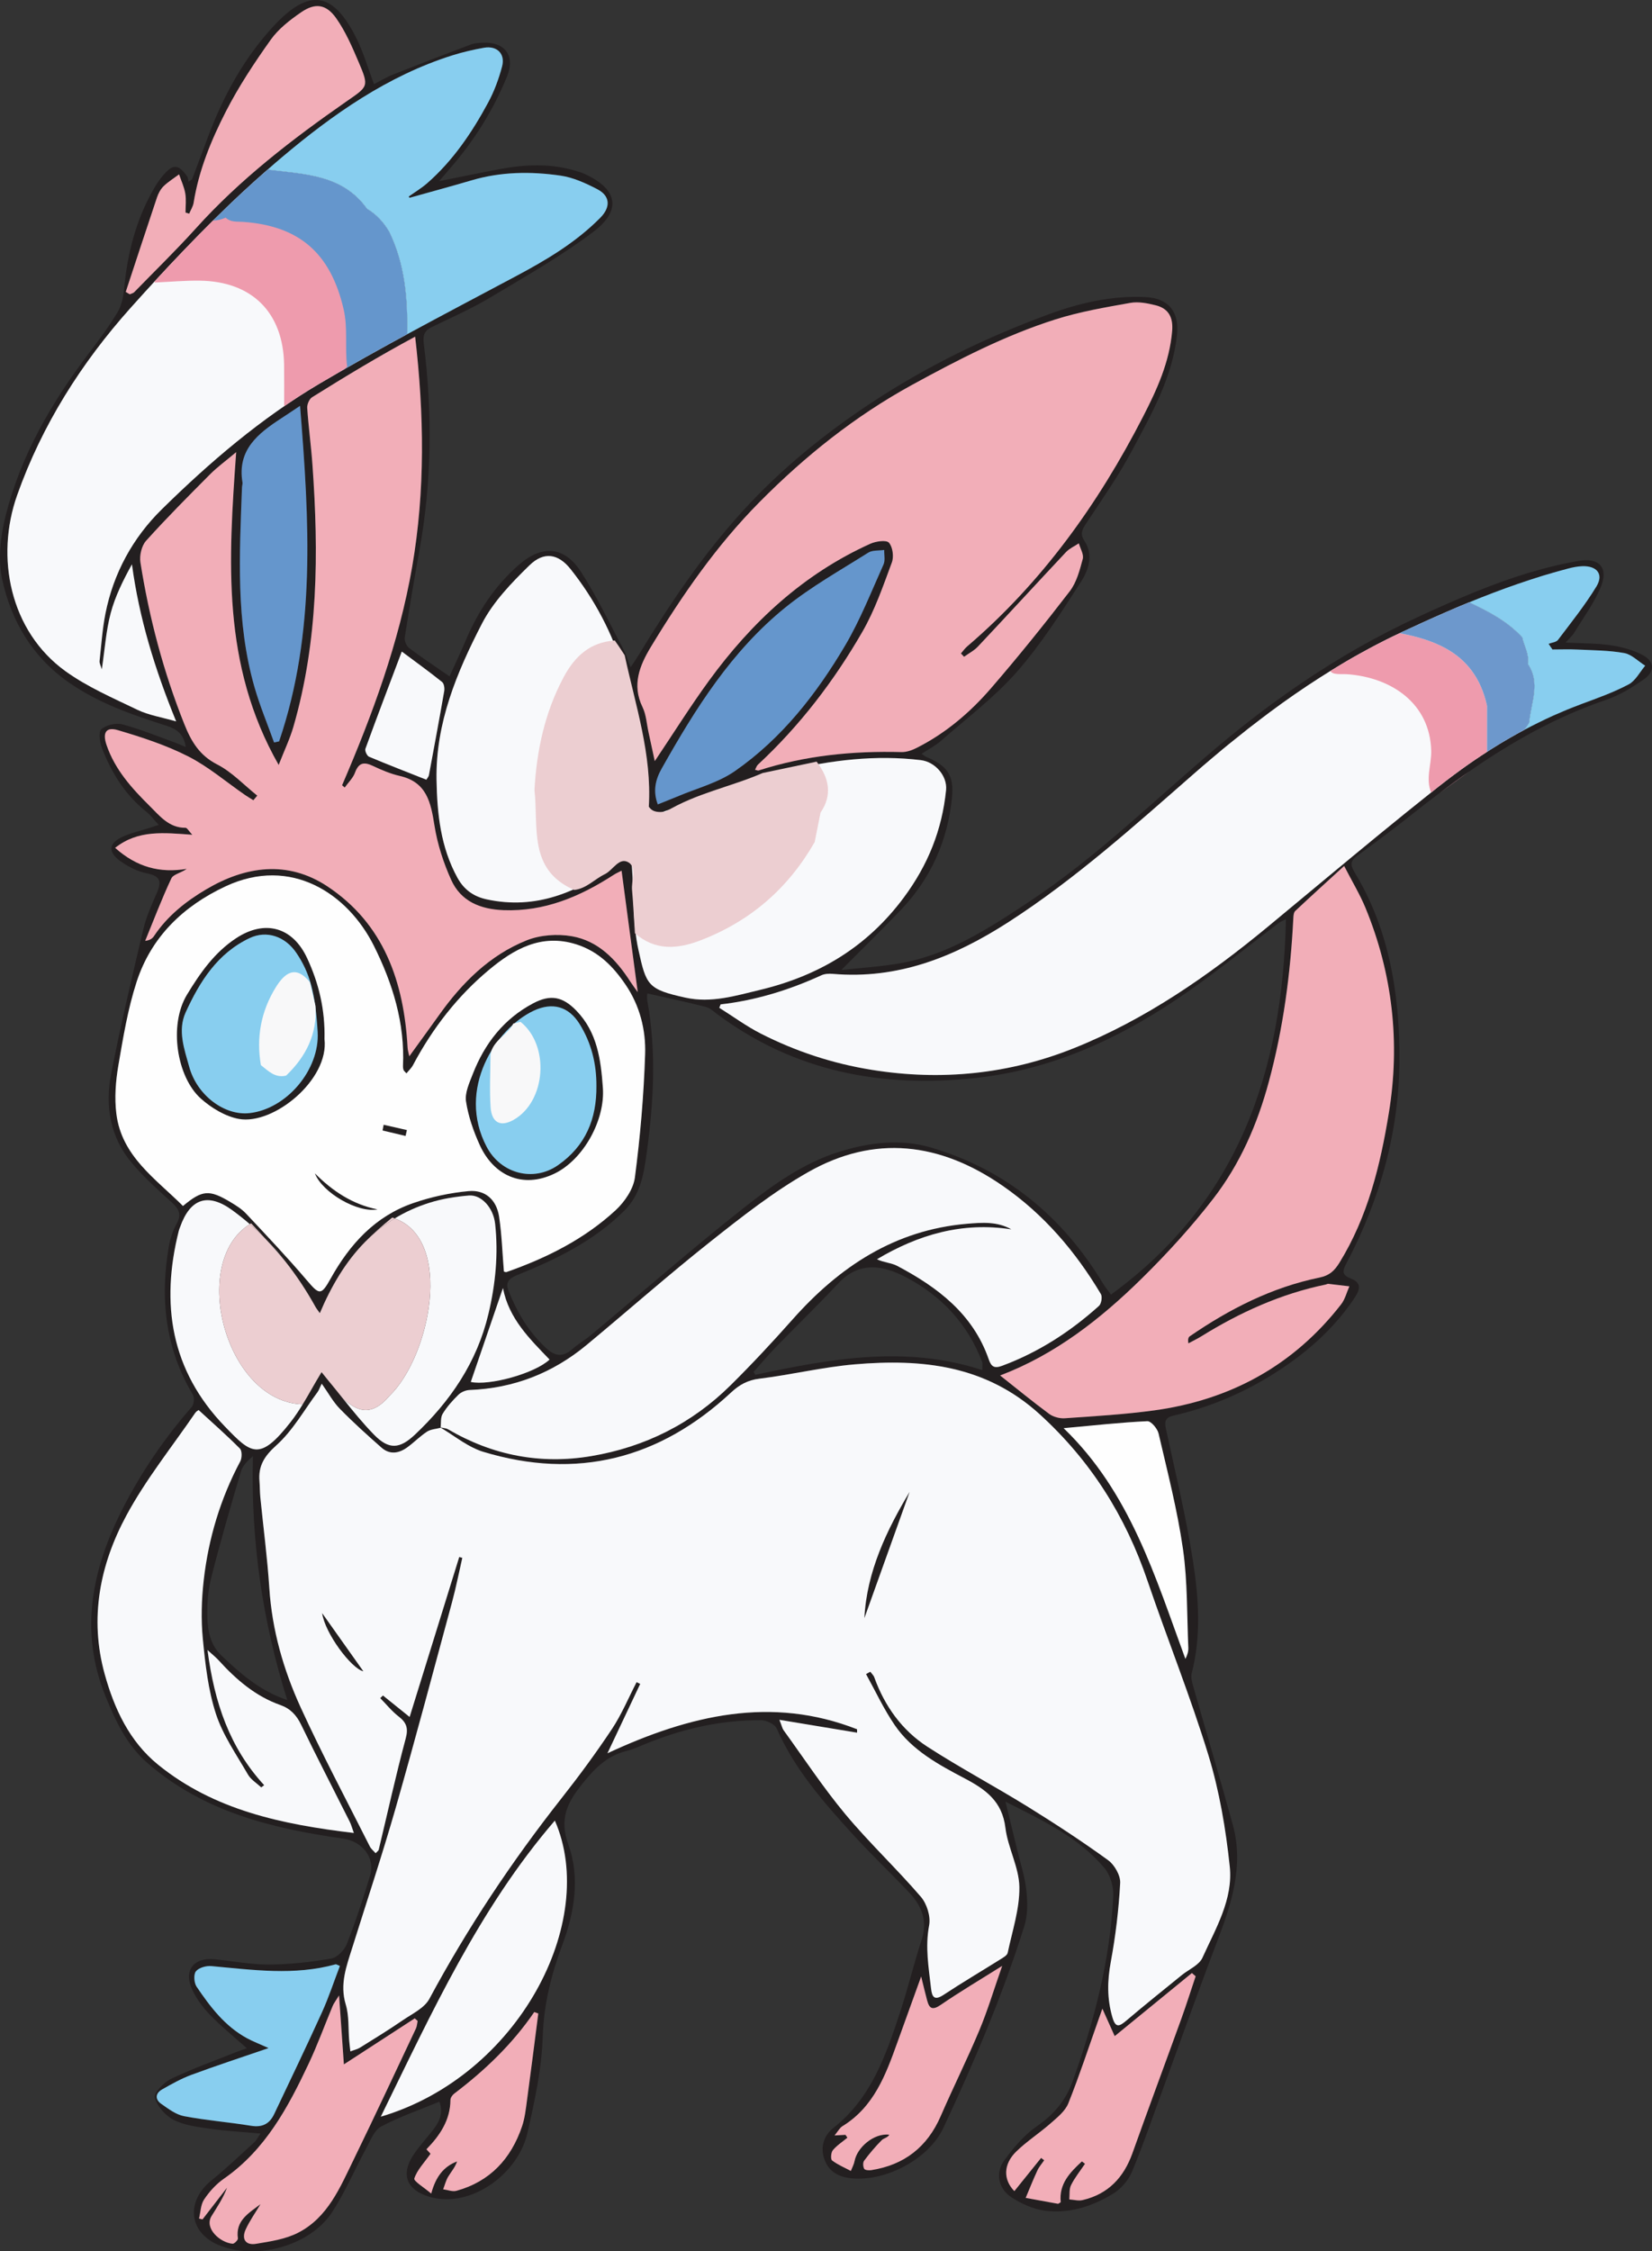 <?xml version="1.0" encoding="UTF-8"?>
<svg id="Layer_2" data-name="Layer 2" xmlns="http://www.w3.org/2000/svg" viewBox="0 0 383.25 522.06">
  <rect x="0" y="0" width="383.25" height="522.06" fill="#333333" stroke="none"/>
  <defs>
    <style>
      .cls-1 {
        fill: #f8f8f9;
      }

      .cls-2 {
        fill: #f8f9fb;
      }

      .cls-3 {
        fill: #ecced1;
      }

      .cls-4 {
        fill: #f2aeb8;
      }

      .cls-5 {
        fill: #fefefe;
      }

      .cls-6 {
        fill: #ee9bad;
      }

      .cls-7 {
        fill: #6596cc;
      }

      .cls-8 {
        fill: #231f20;
      }

      .cls-9 {
        fill: #6d98cc;
      }

      .cls-10 {
        fill: #88ceef;
      }
    </style>
  </defs>
  <g id="Layer_1-2" data-name="Layer 1">
    <g>
      <g>
        <path class="cls-8" d="M102.23,331.02h0c.1,.03,.2,.05,.31,.06-.11,0-.21-.03-.31-.06Zm-.07,.01s.06,.06,.06,.06v-.03s-.04-.02-.06-.03Zm-.02-.02h.01s0,0,0,0h-.01Z"/>
        <path class="cls-8" d="M381.12,151.92c-2.24-1.2-4.87-1.9-7.41-2.28-3.29-.49-6.67-.43-10.5-.64,.87-.99,1.56-1.57,2-2.29,2.13-3.5,4.63-6.87,6.17-10.62,1.83-4.47-.4-6.85-5.16-6.02-9.57,1.66-18.61,4.87-27.46,8.63-1.05,.45-2.1,.9-3.14,1.36-2.24,.98-4.47,2-6.69,3.03-2.29,1.06-4.55,2.16-6.78,3.31-4.62,2.36-9.12,4.92-13.5,7.65-9.22,5.72-17.95,12.19-26.33,19.24-14.42,12.14-27.85,25.46-43.71,35.91-9.41,6.21-18.74,12.31-30.08,14.23-4.27,.73-8.61,.99-13.37,1.51,5.04-5.07,9.56-9.46,13.9-14.01,6.92-7.27,10.79-16.01,11.79-25.96,.51-5.16-1.06-7.41-5.94-9.43-.26-.11-.49-.32-1.1-.74,1.68-1.11,3.19-1.87,4.42-2.95,5.98-5.25,12.45-10.11,17.67-16.04,5.61-6.39,10.24-13.7,14.87-20.88,1.74-2.69,2.96-6.22,.84-9.45-1.08-1.64-.63-2.58,.3-3.99,3.66-5.56,7.53-11.04,10.65-16.9,4.54-8.52,9.42-16.98,10.49-26.91,.57-5.4-1.97-8.54-7.33-8.79-7.82-.38-15.34,1.38-22.52,4.03-14.32,5.27-28.02,11.91-40.8,20.32-11.01,7.24-21.18,15.5-30.07,25.24-9.29,10.19-16.97,21.57-24.1,33.32-.49,.81-1.04,1.59-1.93,2.94-.72-1.82-1.08-3.06-1.68-4.18-3.22-6.03-6.15-12.25-9.85-17.97-3.84-5.93-8.99-6.31-14.36-1.64-5.59,4.85-9.55,10.88-12.42,17.68-1.16,2.75-2.45,5.45-3.7,8.22-3.33-2.31-6.43-4.35-9.39-6.59-.62-.46-1.12-1.68-1-2.45,1.05-6.77,2.2-13.52,3.42-20.27,2.87-15.91,3-31.88,.99-47.88-.25-1.93,.18-3.01,1.91-3.84,4.55-2.2,9.19-4.25,13.51-6.83,8.12-4.85,16.41-9.55,23.93-15.24,6.73-5.1,5.57-10.01-2.23-13.5-.54-.24-1.14-.4-1.71-.58-5.85-1.82-11.76-1.57-17.67-.47-4.47,.83-8.92,1.77-14.19,2.82,1.16-1.36,1.78-2.09,2.42-2.82,5.63-6.43,10.14-13.59,13.36-21.5,1.96-4.8-.54-8.06-5.69-7.79-.91,.04-1.86,.09-2.69,.4-6.02,2.27-12.03,4.58-18.02,6.95-1.53,.61-2.97,1.49-4.48,2.26-1.4-3.73-2.4-7.25-3.99-10.47-5.36-10.85-10.91-12.1-19.4-2.89-6.68,7.26-11.44,15.85-14.93,25.11-1.3,3.44-2.59,6.89-3.89,10.34-.27,.17-.54,.34-.81,.52-.1-.42-.1-.91-.33-1.23-2.01-2.85-3.28-2.92-5.55-.26-.78,.92-1.47,1.94-2.08,2.98-4.19,7.2-6.21,15.05-6.98,23.3-.18,1.86-.57,3.88-1.5,5.44-1.97,3.29-4.26,6.38-6.58,9.43-8.7,11.43-15.85,23.71-19.39,37.7-1.21,4.78-1.85,10.24-.81,14.96,2.13,9.61,6.97,17.88,15.43,23.79,6.94,4.85,14.7,7.52,22.59,10.03,2.35,.75,4.09,1.82,4.56,4.97-1.08-.45-1.75-.77-2.44-1.02-4.07-1.46-8.09-3.13-12.25-4.24-1.5-.39-3.77,.13-4.9,1.13-.72,.62-.36,3.05,.16,4.41,2.22,5.71,5.38,10.83,10.28,14.71,.98,.77,1.73,1.83,2.87,3.06-1.14,.37-1.77,.58-2.4,.78-1.92,.61-3.9,1.06-5.74,1.86-3.55,1.55-3.8,3.65-.57,5.89,1.79,1.24,3.89,2.3,5.99,2.71,2.88,.57,3.49,1.72,2.38,4.31-1.19,2.78-2.5,5.57-3.19,8.49-2.65,11.17-5.3,22.36-7.49,33.63-1.47,7.5-.27,14.79,4.87,20.82,2.73,3.21,5.89,6.09,9.03,8.91,1.71,1.54,2.57,2.82,1.26,5.12-.92,1.64-1.51,3.56-1.82,5.42-2.05,12.02-.76,23.51,5.6,34.19,.41,.68,.27,2.23-.25,2.83-6.26,7.18-11.61,14.96-15.95,23.44-7.17,14.02-10.23,28.49-4.05,43.69,2.31,5.68,4.88,11.25,9.74,15.47,13.03,11.31,28.91,15.17,45.34,17.5,4.42,.63,7.58,4.36,6.26,8.69-1.62,5.3-3.34,10.59-5.36,15.74-.56,1.43-2.22,3.15-3.61,3.39-4.74,.82-9.58,1.36-14.38,1.39-4.22,.02-8.44-.79-12.65-1.22-4.96-.51-7.35,2.65-5.18,7.16,1.02,2.14,2.53,4.15,4.19,5.86,2.57,2.63,5.46,4.96,8.43,7.61-.86,.31-1.68,.57-2.48,.89-5.05,2.03-10.2,3.86-15.1,6.21-1.67,.81-4.07,3.27-3.78,4.34,.54,2.02,2.48,4.21,4.41,5.19,2.52,1.27,5.58,1.63,8.45,2.04,3.73,.53,7.51,.73,11.67,1.11-.67,.95-.96,1.59-1.45,2.03-3.27,2.97-6.47,6.05-9.91,8.82-5.91,4.75-5.37,11.84,1.28,14.84,8.66,3.91,21.54,.5,26.73-7.52,2.99-4.63,5.18-9.79,7.82-14.65,1-1.84,1.87-4.26,3.48-5.13,4.29-2.29,8.95-3.88,13.55-5.78,1.01,2.73-.08,4.8-1.63,6.75-1.5,1.9-3.15,3.7-4.47,5.71-2.95,4.52-1.39,8.08,3.78,9.6,9.61,2.8,20.58-5.32,22.74-14.8,1.67-7.36,3.31-14.87,3.55-22.36,.25-7.53,1.98-14.4,4.57-21.34,2.8-7.49,4.12-15.57,1.39-23.14-2.19-6.06-.27-9.79,3.28-14.2,2.83-3.51,5.67-6.42,10.13-7.53,1.45-.36,2.84-.98,4.23-1.55,8.67-3.59,17.68-5.67,27.08-5.59,1.24,.01,3.16,.91,3.6,1.91,4.14,9.43,10.8,17.02,17.6,24.49,4.21,4.62,8.76,8.94,13.07,13.48,2.94,3.11,4.4,6.61,2.95,11.04-1.81,5.55-3.17,11.26-5,16.8-3.29,10-6.7,19.93-15.48,26.83-2.29,1.8-3.09,4.57-2.02,7.42,1.07,2.84,3.46,4.02,6.42,4.27,7.92,.69,17.75-4.53,21.11-11.69,7.16-15.27,13.76-30.77,18.81-46.88,.81-2.56,.75-5.54,.45-8.25-.35-3.19-1.38-6.3-2.14-9.44-.83-3.47-1.68-6.94-2.7-11.11,8.77,4.45,17.01,8.3,22.96,15.4,1.35,1.61,2.15,4.28,2.05,6.41-.7,14.84-4.4,29.07-9.41,43-1.6,4.45-4.31,7.7-8.25,10.42-2.99,2.06-5.5,5.03-7.66,8-2.09,2.87-1.32,6.55,1.67,8.5,2.28,1.49,5.01,2.74,7.67,3.11,5.69,.78,11.07-.96,15.89-3.89,1.85-1.12,3.6-3.12,4.43-5.12,2.71-6.51,4.98-13.2,7.41-19.82,4.1-11.17,8.08-22.39,12.32-33.51,3.35-8.78,6.26-17.6,3.67-27.09-2.93-10.7-6.12-21.32-9.15-31.99-.3-1.03-.64-2.23-.39-3.2,2.25-8.7,1.61-17.51,.27-26.15-1.6-10.24-4.06-20.35-6.25-30.49-.38-1.75-.13-2.67,1.7-3.08,8.23-1.89,15.85-5.06,23.07-9.57,7.4-4.64,13.81-10.14,18.72-17.35,1.18-1.74,2.39-3.72-.58-4.88-2.21-.86-1.96-1.79-1-3.62,7.83-14.88,12.26-30.68,12.26-47.56,0-4.92-.26-9.88-.91-14.76-1.31-9.97-4.19-19.51-9.44-28.16-1.12-1.84-1.06-2.75,.57-3.94,4.15-3.05,8.3-6.1,12.32-9.31,2.19-1.74,4.39-3.45,6.61-5.12,1.16-.88,2.33-1.75,3.51-2.6,1.21-.88,2.42-1.75,3.65-2.6,9.77-6.78,20.11-12.61,31.61-16.51,3.17-1.08,6.17-2.93,8.93-4.88,2.46-1.75,2.29-4.08-.39-5.5Zm-230.14-1.88c7.28-12.02,15.29-23.59,25.2-33.59,10.53-10.64,22.15-19.94,35.41-27.2,10.74-5.87,21.57-11.47,33.23-15.17,5.63-1.79,11.54-2.8,17.38-3.84,1.89-.34,4.02,.08,5.93,.56,3.02,.76,4.05,2.86,3.8,5.93-.6,7.22-3.53,13.63-6.77,19.92-10.38,20.19-23.39,38.38-40.76,53.23-.56,.47-.98,1.09-1.47,1.65,.24,.25,.48,.51,.72,.77,1.09-.79,2.35-1.43,3.25-2.4,6.84-7.26,13.58-14.61,20.41-21.88,.81-.85,1.98-1.36,2.97-2.02,.34,1.21,1.19,2.56,.91,3.61-.7,2.59-1.42,5.42-3.01,7.49-5.88,7.65-11.95,15.18-18.26,22.48-4.9,5.67-10.61,10.52-17.39,13.91-1.04,.52-2.28,.94-3.41,.91-11.27-.29-22.35,.79-33.13,4.27-.16,.05-.38-.07-.83-.17,.25-.44,.37-.9,.66-1.17,9.7-9.01,17.67-19.42,24.24-30.82,2.9-5.02,4.82-10.64,6.85-16.1,.49-1.33,.19-3.59-.69-4.57-.62-.68-3.03-.33-4.33,.26-15.5,7-27.52,18.18-37.42,31.76-4.32,5.93-8.23,12.17-12.57,18.64-.5-2.33-.96-4.5-1.44-6.66-.44-1.97-.54-4.1-1.4-5.87-2.52-5.16-.65-9.67,1.92-13.93Zm53.98-19.12c-2.84,6.31-5.38,12.81-8.88,18.74-6.66,11.28-14.72,21.58-25.56,29.13-3.94,2.75-8.93,4.02-13.44,5.94-1.45,.61-2.92,1.17-4.48,1.8-1.18-3.12-.52-5.79,.9-8.3,7.8-13.86,16.24-27.33,28.79-37.44,5.93-4.78,12.67-8.55,19.13-12.63,.98-.62,2.46-.44,3.71-.63-.04,1.14,.27,2.43-.17,3.39Zm-93.15,13.69c2.61-5.05,6.84-9.44,10.98-13.48,3.41-3.34,6.74-2.72,9.57,.83,5.6,7.04,9.73,14.89,12.3,23.44,2.17,7.23,3.75,14.65,5.26,22.04,.59,2.9,.3,5.98,.41,8.98,.07,2.26,1.04,2.69,3.16,1.95,9.7-3.36,19.29-7.28,29.23-9.68,10.05-2.42,20.45-3.69,30.91-2.42,3.32,.4,6.18,3.67,5.85,6.95-.93,9.22-4.19,17.35-9.82,24.93-8.53,11.48-19.79,18.15-33.35,21.4-5.64,1.35-11.3,3.11-17.27,1.8-8.78-1.93-9.12-2.84-10.94-11.13-1.33-6.02-1.02-12.41-1.46-18.63-.06-.94-.21-1.88-.39-3.46-1.49,1.01-2.45,1.64-3.39,2.31-8.95,6.5-18.55,10.57-29.93,8.12-3.04-.65-5.27-2.23-6.8-5-3.91-7.11-4.72-14.82-4.86-22.75-.22-13.17,4.71-24.91,10.54-36.2Zm14.88,168c-4.04-3.72-6.71-8.28-8.72-13.28-.76-1.87,.03-2.84,1.94-3.62,9.09-3.68,17.85-7.9,24.95-14.99,3.6-3.59,4.43-8.12,5.07-12.65,1.67-11.92,2.41-23.89,.27-35.86-.09-.49-.1-1.01-.06-1.51,.02-.27,.2-.54,.11-.32,4.59,1.04,9.04,1.98,13.45,3.1,1.01,.26,1.9,1.1,2.78,1.76,17.9,13.29,38.14,17.1,59.88,14.73,18.35-1.99,34.45-9.67,49.35-20.1,7.17-5.02,13.99-10.57,20.97-15.86,.3-.23,.67-.36,1.65-.87-.78,35.32-11.02,65.55-40.6,87.07-.52-.73-1.27-1.64-1.87-2.63-9.38-15.49-22.51-26.36-39.92-31.49-6.94-2.04-14.16-1.2-21.16,.97-8.39,2.61-15.4,7.66-22.09,12.93-12.12,9.55-23.74,19.72-35.6,29.61-1.39,1.16-2.99,2.08-4.35,3.27-2.16,1.89-3.96,1.67-6.05-.26Zm.8,2.66c-3.39,3.21-14.02,6.14-18.27,5.19,2.47-7.21,4.88-14.24,7.46-21.77,1.37,7.12,6.22,11.79,10.81,16.58Zm-24.93-157.12c.46,.36,.61,1.45,.49,2.14-1.13,6.51-2.34,13-3.55,19.5-.05,.27-.28,.5-.59,1.02-4.56-1.81-8.95-3.5-13.29-5.33-.48-.2-1.02-1.37-.85-1.84,2.7-7.43,5.52-14.81,8.44-22.55,3.16,2.36,6.32,4.63,9.35,7.06ZM36.42,45.78c.32-.94,.83-1.91,1.52-2.59,1.08-1.05,2.39-1.85,3.6-2.76,.5,1.47,1.18,2.91,1.44,4.42,.25,1.44,.06,2.95,.06,4.44,.28,.08,.56,.17,.85,.26,.35-.85,.89-1.66,1.03-2.54,1.2-7.53,4.08-14.52,7.5-21.19,2.97-5.79,6.6-11.28,10.38-16.59,1.81-2.54,4.47-4.61,7.09-6.4,3.22-2.21,5.78-1.89,8.09,1.38,2.17,3.07,3.71,6.64,5.2,10.14,2.5,5.86,2.23,5.66-2.95,9.27-11.79,8.21-23.17,16.91-33.04,27.44-.6,.63-1.19,1.27-1.77,1.92-3.33,3.69-6.84,7.22-10.34,10.76-1.32,1.34-2.64,2.67-3.95,4.02-.25,.25-.68,.32-1.03,.48-.31-.18-.62-.37-.93-.55,2.41-7.31,4.8-14.62,7.25-21.91Zm-4.51,118.83c-5.69-2.74-11.61-5.29-16.7-8.95C2.28,146.35-1.1,129.19,3.97,114.85c5.78-16.31,14.94-30.74,26.34-43.47,1.82-2.03,3.66-4.06,5.51-6.07,4.4-4.78,8.88-9.49,13.5-14.06l.09-.09c4.12-4.09,8.34-8.05,12.69-11.84,1.11-.99,2.23-1.95,3.36-2.9,11.71-9.87,24.48-18.86,39.5-23.59,2.39-.75,4.86-1.32,7.34-1.76,2.99-.52,4.96,1.4,4.18,4.34-.76,2.87-1.81,5.74-3.22,8.35-3.75,6.95-8.15,13.47-14.16,18.73-1.32,1.15-2.84,2.06-4.27,3.07,.06,.1,.12,.21,.17,.31,4.8-1.35,9.61-2.64,14.39-4.05,6.81-2.01,13.76-2.1,20.68-1.09,2.91,.42,5.79,1.74,8.44,3.11,3.08,1.58,3.2,4.17,.76,6.65-5.68,5.74-12.49,9.78-19.57,13.55-8.41,4.48-16.86,8.91-25.24,13.46-4.9,2.65-9.77,5.35-14.59,8.12-.43,.24-.85,.49-1.27,.73-1.5,.86-3,1.74-4.49,2.62-2.79,1.65-5.52,3.4-8.19,5.23-10.22,7.01-19.58,15.24-28.42,23.94-6.68,6.57-11.19,14.79-13.04,24.16-.71,3.61-.96,7.32-1.36,10.99-.05,.49,.26,1.02,.52,1.94,.7-4.67,.97-8.94,2.05-13.01,1.04-3.95,2.91-7.68,4.94-11.36,1.69,12.53,5.29,24.25,10.26,36.43-3.4-.98-6.37-1.44-8.96-2.68Zm24.34-52.76c-1.25-7.52,3.6-11.33,8.98-14.83,1.25-.81,2.48-1.64,4.38-2.91,2.16,26.72,3.72,52.6-4.86,77.81-.39,.08-.78,.16-1.17,.25-1.53-4.28-3.3-8.5-4.55-12.86-4.36-15.19-3.47-30.74-2.89-46.26,.01-.4,.17-.82,.11-1.2Zm-16.5,91.85c.45-.97,2.29-1.28,3.57-2.22-6.19,1.04-11.6-.38-16.61-4.87,5.33-4.22,11.32-3.51,17.9-3.03-.86-.93-1.22-1.63-1.56-1.62-3.82,.04-5.97-2.72-8.28-5.01-4.17-4.13-8.11-8.47-10.06-14.21-.95-2.8-.15-4.25,2.64-3.42,5.56,1.64,11.17,3.47,16.32,6.09,4.7,2.39,8.81,5.93,13.19,8.95,.62,.43,1.28,.81,1.92,1.21,.3-.36,.6-.71,.9-1.07-3.08-2.46-5.87-5.48-9.31-7.24-4.11-2.09-6.02-5.37-7.59-9.29-4.85-12.14-8.18-24.7-10.21-37.6-.24-1.58,.29-3.83,1.33-4.98,4.78-5.31,9.83-10.37,14.87-15.44,1.67-1.67,3.61-3.07,6.02-5.1-1.78,25-3.43,49.26,9.86,72.53,1.34-3.42,2.61-6.07,3.42-8.86,5.76-19.9,5.88-40.23,4.42-60.67-.31-4.42-.92-8.82-1.22-13.24-.06-.82,.47-2.07,1.13-2.49,5.42-3.39,10.87-6.72,16.51-9.94,.09-.05,.18-.11,.28-.16,2.34-1.34,4.71-2.65,7.12-3.95,2.09,18,2.35,35.72-.68,53.31-3.05,17.62-9.22,34.34-16.27,50.72,.2,.17,.41,.35,.61,.52,.82-1.15,1.93-2.19,2.39-3.46,.87-2.35,2.11-2.52,4.17-1.54,2,.95,4.09,1.83,6.23,2.32,6.26,1.43,7.18,6.15,8.03,11.48,.68,4.31,2.08,8.63,3.88,12.62,2.25,4.99,6.77,6.81,12.13,7.02,9.52,.37,17.74-3.14,25.51-8.15,.63-.41,1.33-.71,1.89-1,1.26,9.47,2.49,18.71,3.75,28.16-.6-.85-1.22-1.67-1.78-2.53-3.27-5.08-7.42-9.37-13.5-10.43-3.38-.59-7.37-.31-10.52,.96-8.56,3.44-14.93,9.8-20.24,17.25-2.2,3.08-4.44,6.14-6.96,9.63-.2-.98-.37-1.49-.39-2-.84-15.19-5.45-28.74-18.69-37.46-9.14-6.01-18.86-4.69-28.05,.75-4.72,2.79-8.99,6.17-12.09,10.82-.37,.55-.92,.99-2.05,1.12,1.99-4.84,3.84-9.75,6.07-14.48Zm-12.76,54.53c-.45-3.64-.16-7.48,.46-11.11,1.12-6.55,2.21-13.19,4.26-19.48,3.4-10.4,10.82-17.54,20.65-22.12,15.17-7.07,28.34,1.73,34.38,13.81,4.37,8.75,7.21,17.94,6.75,27.89-.01,.3,.03,.61,.12,.89,.05,.17,.24,.29,.68,.8,.56-.69,1.18-1.25,1.54-1.95,4.5-8.48,10.34-16.02,17.66-22.1,5.66-4.71,12.08-8.47,20.25-5.86,5.16,1.65,8.55,5.15,11.42,9.39,3.28,4.85,4.69,10.45,4.5,16.09-.31,9.55-1.13,19.1-2.37,28.56-.35,2.71-2.38,5.66-4.47,7.6-7.28,6.72-16.03,11.08-25.33,14.34-.16,.06-.38-.07-.59-.12-.36-4.37-.49-8.58-1.11-12.71-.59-3.91-3.18-6.3-7.09-5.94-4.33,.4-8.71,1.35-12.82,2.77-8.85,3.05-14.73,9.52-19.2,17.56-2.23,4-2.64,3.69-5.57,.26-4.5-5.28-9.28-10.32-14.02-15.37-1.02-1.09-2.36-1.92-3.65-2.69-4.91-2.94-6.52-2.81-10.99,.92-6.31-6.31-14.25-11.51-15.46-21.43Zm14.5,27.14c.07-.29,.2-.57,.3-.85,2.33-6.57,6.39-8,12.03-3.93,8.21,5.93,14.46,13.63,19.37,22.46,.27,.48,.64,.92,1.01,1.46,5.12-12.1,12.61-21.56,25.43-25.6,2.94-.93,6.08-1.43,9.17-1.68,2.82-.23,5.64,2.77,6.06,6.53,.78,7.06,.09,14.06-1.56,20.98-2.66,11.17-8.83,20.2-17.05,27.95-3.52,3.31-6.01,3.54-9.45,.03-3.92-4-7.27-8.56-10.87-12.88-.37-.44-.73-.9-1.33-1.65-2.51,4.1-4.47,8.11-7.16,11.55-7.23,9.24-9.16,7.38-15.27,1.05-12.55-13-14.96-28.44-10.68-45.42Zm25.15,108.85c-6.15-2.03-10.74-6.01-15.2-10.24-2.58-2.44-3.23-5.59-3.33-8.78-.1-3.1,.12-6.32,.88-9.31,2.1-8.29,4.49-16.5,6.91-24.7,.4-1.35,1.55-2.47,2.78-3.51-.52,19.39,2.16,38.09,7.96,56.54Zm-29.96,15c-6.65-5.4-10.16-12.95-12.4-21.03-3.58-12.96-1.11-25.39,5.07-36.82,4.51-8.35,10.56-15.87,15.95-23.74,.27-.39,.75-.62,.78-.65,3.3,3.03,6.55,5.88,9.58,8.94,.52,.53,.49,2.18,.07,2.97-4.6,8.65-7.37,17.87-8.47,27.54-.51,4.48-.64,9.1-.21,13.58,.57,5.86,1.23,11.86,3.04,17.42,1.62,4.97,4.78,9.47,7.43,14.07,.69,1.19,2.04,2,3.08,2.98,.23-.17,.46-.34,.69-.51-7.98-8.65-11.56-19.1-13.15-31.34,1.24,1.14,1.97,1.71,2.58,2.38,4.05,4.45,8.53,8.33,14.31,10.37,2.33,.82,3.75,2.34,4.84,4.59,3.64,7.52,7.49,14.94,11.24,22.42,.37,.73,.58,1.55,.98,2.66-16.67-1.99-32.37-5.26-45.41-15.83Zm21.56,83.73c-5.17-.85-10.41-1.25-15.55-2.23-1.87-.36-3.62-1.69-5.25-2.83-1.51-1.04-1.44-2.46,.18-3.38,2.18-1.24,4.4-2.49,6.75-3.36,5.64-2.09,11.36-3.96,17.94-6.22-2.15-.97-3.6-1.52-4.97-2.26-5.14-2.77-8.57-7.3-11.74-11.99-.59-.89-.72-2.83-.15-3.55,.68-.85,2.4-1.32,3.59-1.21,9.63,.88,19.25,2.25,28.82-.41,.15-.04,.36,.13,.99,.38-1.38,3.6-2.58,7.29-4.18,10.8-3.58,7.89-7.34,15.69-11.05,23.52-1.08,2.29-2.76,3.17-5.38,2.74Zm23.85,7.75c-3.18,6.51-6.01,13.5-12.91,17.04-2.93,1.51-6.46,2.03-9.78,2.58-2.46,.41-3.42-1.16-2.38-3.38,.94-2.03,2.27-3.89,3.42-5.82-2.66,2.04-5.86,3.78-5.25,7.95,.05,.36-.84,1.27-1.23,1.23-2.93-.26-6.61-3.58-4.89-6.4,1.29-2.11,2.7-4.14,3.6-6.6-1.9,2.45-3.79,4.91-5.69,7.36-.27-.06-.53-.13-.8-.2,.36-1.49,.37-3.22,1.17-4.42,1.21-1.81,2.77-3.55,4.55-4.79,9.63-6.67,14.9-16.52,19.7-26.69,2.07-4.37,3.71-8.94,5.58-13.4,.25-.6,.67-1.12,1.48-2.44,.4,5.78,.75,10.72,1.12,15.99,5.58-3.62,11.01-7.14,16.44-10.67,.22,.2,.45,.4,.67,.6-.13,.59-.15,1.23-.4,1.76-4.78,10.11-9.5,20.25-14.4,30.3Zm40.15-13.52c-.27,2-.49,4.04-1.14,5.93-2.55,7.5-7.42,12.77-15.22,14.92-.92,.26-2.04-.22-3.07-.35,.38-.98,.63-2.03,1.16-2.92,.7-1.15,1.61-2.18,2.07-3.55-3.09,1.19-4.93,3.48-6,7.46-1.6-1.38-4.12-2.89-3.92-3.5,.66-2,2.31-3.67,3.76-5.73-.02-.03-.44-.48-.95-1.04,3.16-3.25,5.53-6.78,5.57-11.45,0-.5,.46-1.15,.9-1.48,7.1-5.38,13.48-11.48,18.54-18.89,.31,.11,.63,.22,.94,.33-.87,6.76-1.72,13.52-2.64,20.27Zm-33.9,3.66c11.88-24.24,22.84-48.29,40.38-68.66,10.24,23.38-8.45,59.23-40.38,68.66Zm138.85-20.01c-2.8,6.69-6.05,13.19-8.94,19.85-3.11,7.18-8.46,11.36-16.15,12.56-.54,.08-1.45,0-1.62-.32-.27-.5-.32-1.45-.01-1.87,1.25-1.67,2.6-3.27,4.07-4.75,.5-.51,1.44-.59,1.76-1.29-3.64-.39-7.45,3.01-8.04,6.09-.15,.8-.57,1.55-.87,2.32-1.47-.78-3.04-1.43-4.35-2.43-.37-.28-.27-1.84,.16-2.36,.94-1.13,2.24-1.96,3.39-2.92-.15-.22-.3-.44-.45-.66-.64,.03-1.29,.07-2.53,.14,.78-.94,1.19-1.76,1.85-2.16,7.26-4.46,10.01-11.85,12.68-19.3,1.77-4.91,3.55-9.82,5.56-15.4,.55,2.22,.94,3.88,1.38,5.53,.52,1.97,1.28,2.34,3.18,1.04,4.38-3.01,8.97-5.72,14.24-9.03-1.95,5.55-3.38,10.36-5.31,14.96Zm46.89-2.76c-3.77,10.42-7.64,20.81-11.37,31.25-2.02,5.65-5.65,9.48-11.56,10.86-.96,.23-2.05-.09-3.08-.15,.11-1.12-.07-2.39,.41-3.33,.87-1.75,2.13-3.3,3.23-4.94-.24-.18-.48-.36-.72-.55-2.77,2.56-5.36,5.22-4.91,9.45-.32,.19-.52,.4-.67,.37-2.49-.44-4.97-.9-7.46-1.36,.9-2.13,1.75-4.29,2.73-6.39,.38-.83,1.03-1.55,1.56-2.33-.23-.18-.47-.36-.71-.55-2.07,2.57-4.14,5.14-6.21,7.7-2.61-2.66-2.59-6.25,.47-9.21,2.45-2.37,5.37-4.25,7.94-6.51,1.55-1.36,3.38-2.82,4.11-4.63,2.57-6.42,4.73-13.01,7.04-19.53,.22-.62,.44-1.24,.86-2.43,1.12,2.48,2.01,4.47,2.86,6.37,6.22-5.08,12.07-9.85,17.91-14.63,.29,.25,.58,.5,.87,.75-1.1,3.26-2.13,6.55-3.3,9.79Zm6.29-60.97c2.53,8.31,4.01,17.05,4.92,25.71,.81,7.64-3.28,14.42-6.34,21.18-.78,1.71-3.16,2.7-4.79,4.02-4.3,3.5-8.63,6.95-12.85,10.54-1.67,1.42-2.52,1.76-3.26-.8-1.24-4.28-1.17-8.42-.36-12.8,1.12-6.03,1.85-12.17,2.18-18.29,.1-1.75-1.32-4.23-2.81-5.31-6.02-4.36-12.26-8.44-18.58-12.36-7.71-4.77-15.74-9.03-23.35-13.95-5.89-3.82-9.9-9.41-12.3-16.07-.17-.49-.62-.88-.94-1.31-.33,.18-.65,.37-.98,.55,2.19,3.96,4.11,8.1,6.65,11.82,4,5.86,10.2,9.19,16.26,12.38,4.89,2.58,8.68,5.32,9.42,11.42,.56,4.65,3.17,9.15,3.24,13.75,.08,5.08-1.64,10.2-2.71,15.27-.14,.62-1.11,1.13-1.77,1.55-4.36,2.73-8.8,5.35-13.09,8.18-2.06,1.36-2.68,.61-2.91-1.4-.55-4.88-1.41-9.69-.45-14.72,.39-2.04-.53-5-1.92-6.61-5.65-6.57-12.01-12.54-17.56-19.2-5.14-6.18-9.58-12.94-14.31-19.46-.27-.38-.36-.89-.94-2.38,6.44,1.07,12.23,2.02,18.01,2.98v-.79c-19.83-7.77-38.76-3.34-57.91,5.57,2.8-5.93,5.2-11.01,7.6-16.09-.28-.13-.56-.26-.84-.4-1.88,3.64-3.47,7.48-5.72,10.87-3.68,5.53-7.63,10.9-11.75,16.12-11.51,14.62-21.78,30.03-30.6,46.44-1.14,2.13-3.95,3.45-6.13,4.94-3.23,2.21-6.56,4.27-9.89,6.33-.69,.44-1.54,.62-2.31,.92-.09-.83-.2-1.66-.27-2.5-.24-2.8,0-5.74-.8-8.37-1.44-4.76,.18-8.92,1.53-13.23,3.38-10.77,6.94-21.49,10.05-32.34,4.54-15.88,8.79-31.86,13.1-47.81,.91-3.37,1.58-6.8,2.36-10.2-.24-.07-.48-.14-.71-.2-3.8,12.23-7.59,24.46-11.51,37.1-2.22-1.79-4.2-3.39-6.19-4.98-.21,.2-.42,.41-.63,.61,1.41,1.43,2.68,3.03,4.26,4.25,1.82,1.41,2.3,2.69,1.65,5.11-2.3,8.56-4.2,17.22-6.27,25.84-.04,.16-.25,.28-.71,.76-.48-.55-1.07-1-1.36-1.6-5.4-10.72-11.05-21.32-16.04-32.23-3.99-8.73-6.63-17.94-7.26-27.66-.46-7.04-1.39-14.05-2.09-21.08-.12-1.2-.09-2.42-.19-3.63-.32-3.58,1.1-5.86,3.92-8.39,3.8-3.41,6.43-8.14,9.53-12.31,.34-.45,.51-1.02,.99-1.98,1.54,2.17,2.63,4.22,4.19,5.81,3.08,3.15,6.36,6.1,9.67,9.02,1.97,1.74,4.13,1.32,6.09-.14,1.54-1.14,2.89-2.53,4.49-3.57,.88-.56,2.08-.61,3.14-.89,0,0-.04-.04-.06-.06h-.01v-.02s0,0,0,0c.03,0,.05,.01,.08,.01,.11-1.07-.05-2.33,.46-3.16,.98-1.62,2.28-3.08,3.65-4.42,.63-.62,1.69-1.07,2.58-1.11,10.25-.39,19.28-3.92,27.14-10.42,9.62-7.97,18.99-16.26,28.78-24.01,7.25-5.74,14.6-11.53,22.6-16.07,15.48-8.81,30.68-6.88,45.17,3.15,9.56,6.62,16.89,15.21,22.79,25.11,.37,.63,.11,2.23-.44,2.73-6.65,5.98-14.05,10.77-22.49,13.9-1.81,.67-2.5,.2-3.09-1.5-3.66-10.55-11.87-16.72-21.25-21.68-1.35-.71-3.06-.75-4.68-1.53,9.59-5.71,19.79-8.71,31.18-6.93-3.25-1.86-6.79-1.59-10.26-1.3-16.78,1.42-29.66,9.96-40.54,22.23-4.62,5.2-9.37,10.3-14.31,15.19-9,8.92-19.93,14.37-32.37,16.46-11.72,1.98-22.85-.16-33.17-6.2-.33-.19-.73-.27-1.13-.33-.11-.02-.21-.03-.31-.05-.11,0-.21-.03-.31-.05,0,.01-.01,.02-.01,.03,2.79,1.64,5.43,3.77,8.33,5.02,.2,.09,.41,.18,.63,.26,.29,.12,.59,.22,.89,.31,21.77,6.6,40.98,1.67,57.55-13.76,1.92-1.79,3.86-2.86,6.58-3.19,7.39-.91,14.69-2.69,22.09-3.32,15.62-1.33,30.39,.17,42.94,11.6,11.84,10.79,19.89,23.62,24.99,38.62,4.61,13.54,9.97,26.84,14.15,40.5Zm-52.49-89.39c-17.85-5.82-35.27-2.61-52.67,1.1-.13-.23-.25-.45-.38-.68,1.69-1.89,3.32-3.84,5.08-5.66,4.85-4.99,9.85-9.83,14.6-14.9,4.95-5.29,10.59-4.08,15.79-1.33,8.15,4.31,14.25,10.83,17.57,19.63,.09,.26,.01,.58,.01,1.84Zm46.56,41.52c1.08,7.52,.9,15.22,1.24,22.84,.04,.84-.2,1.69-.68,2.61-7-19.04-12.78-38.6-28.25-53.5,7.1-.65,13.25-1.33,19.42-1.62,.86-.04,2.35,1.72,2.61,2.87,2.07,8.89,4.37,17.78,5.66,26.8Zm42.32-148.75c6.33,15.31,8.09,31.38,5.45,47.54-1.96,12.07-4.88,24.14-11.51,34.85-1.15,1.85-2.31,2.91-4.56,3.38-11.05,2.26-20.91,7.29-30.13,13.63-.33,.23-.47,.74-.31,1.63,.99-.53,2.01-1.02,2.97-1.61,8.98-5.57,18.49-9.88,28.91-12.03,.19-.04,.39-.18,.58-.16,1.63,.18,3.25,.39,4.88,.58-.62,1.4-1,3-1.91,4.17-11.03,14.18-25.66,22.15-43.32,24.59-6.87,.95-13.83,1.34-20.75,1.83-1.21,.09-2.7-.3-3.66-1.01-3.86-2.85-7.57-5.9-11.38-8.91,12.8-4.86,23.33-13.11,32.92-22.55,5.87-5.78,11.47-11.92,16.51-18.43,6.22-8.03,10.25-17.27,12.91-27.14,3.36-12.43,5.03-25.08,5.68-37.9,.03-.58,.08-1.35,.45-1.7,3.56-3.35,7.2-6.64,11.34-10.43,1.87,3.64,3.64,6.55,4.93,9.67Zm61.06-51.77c-3.45,1.83-7.18,3.16-10.86,4.52-.62,.23-1.25,.47-1.86,.72-.29,.1-.58,.22-.86,.34-.47,.18-.94,.37-1.4,.58-.04,.01-.09,.02-.13,.05-.82,.34-1.64,.7-2.45,1.06-1.22,.55-2.42,1.12-3.61,1.72-.48,.23-.96,.48-1.44,.72-.54,.28-1.08,.56-1.62,.85-1.1,.59-2.2,1.19-3.28,1.82-.36,.21-.72,.42-1.08,.63-.95,.56-1.9,1.13-2.84,1.73-.47,.3-.94,.6-1.41,.9-.96,.62-1.91,1.24-2.86,1.89-.47,.32-.94,.64-1.41,.97-1.17,.82-2.33,1.66-3.48,2.52-.53,.4-1.08,.8-1.61,1.22-.04,.02-.07,.05-.11,.08-.57,.43-1.14,.87-1.7,1.32-.6,.47-1.19,.94-1.79,1.42-8.14,6.47-16.16,13.09-24.17,19.74-4.59,3.81-9.17,7.63-13.77,11.43-13.75,11.35-28.36,21.48-44.93,28.12-15,6.02-30.75,7.63-46.9,5.03-9.09-1.46-17.62-4.28-25.74-8.4-3.36-1.71-6.43-3.98-9.64-5.99,.1-.27,.21-.53,.31-.79,8.17-.94,15.91-3.33,23.35-6.74,.78-.36,1.79-.42,2.67-.34,15.12,1.32,28.18-3.92,40.66-11.94,15.61-10.05,29.28-22.37,43.19-34.53,1.34-1.17,2.68-2.33,4.04-3.47,.84-.71,1.68-1.41,2.52-2.12,.46-.37,.92-.75,1.38-1.13,.47-.39,.95-.78,1.43-1.15,2.05-1.67,4.13-3.3,6.23-4.88,.63-.49,1.28-.97,1.92-1.45,3.82-2.84,7.73-5.55,11.74-8.11,.71-.46,1.44-.91,2.16-1.35,.05-.05,.11-.08,.16-.1,.55-.35,1.09-.68,1.64-1,.64-.41,1.3-.79,1.95-1.17,1.05-.62,2.1-1.22,3.17-1.81,.77-.43,1.55-.86,2.33-1.27,.27-.16,.55-.3,.82-.44,.24-.13,.47-.25,.71-.37,.11-.07,.22-.12,.34-.18,.68-.36,1.37-.71,2.06-1.05,1.01-.51,2.03-1,3.06-1.48,.15-.08,.31-.16,.47-.23,1.56-.73,3.13-1.46,4.7-2.17,1.03-.47,2.06-.93,3.09-1.39,.88-.39,1.77-.78,2.65-1.16,1.73-.76,3.47-1.5,5.22-2.21,.93-.38,1.87-.76,2.81-1.13,1.88-.74,3.77-1.46,5.67-2.15,.95-.34,1.9-.68,2.86-1.01,.95-.33,1.91-.65,2.87-.96,.88-.29,1.77-.57,2.66-.85,.16-.05,.33-.1,.49-.15,.61-.18,1.21-.36,1.82-.53,.1-.03,.19-.06,.29-.09,.55-.16,1.1-.31,1.65-.46,.61-.17,1.23-.34,1.84-.5,1.06-.28,2.17-.5,3.27-.54,3.41-.12,5.01,1.86,3.29,4.69-2.64,4.34-5.85,8.34-8.92,12.4-.41,.54-1.44,.61-2.18,.91,.29,.43,.59,.87,.89,1.31,1.94,0,3.89-.08,5.83,.02,3.62,.17,7.29,.17,10.83,.81,1.74,.32,3.25,1.92,4.86,2.93-1.26,1.49-2.25,3.5-3.85,4.34Z"/>
        <path class="cls-8" d="M102.16,331.03s.06,.06,.06,.06v-.03s-.04-.02-.06-.03Z"/>
        <path class="cls-8" d="M102.23,331.03s-.01,.02-.01,.03v.03s-.04-.04-.06-.06h-.01v-.02s0,0,0,0c.03,.01,.05,.01,.08,.02Z"/>
        <path class="cls-8" d="M102.54,331.08c-.11,0-.21-.03-.31-.05h0c.1,.02,.2,.04,.31,.05Z"/>
        <path class="cls-2" d="M103.05,160.29c-1.13,6.51-2.34,13-3.55,19.5-.05,.27-.28,.5-.59,1.02-4.56-1.81-8.95-3.5-13.29-5.33-.48-.2-1.02-1.37-.85-1.84,2.7-7.43,5.52-14.81,8.44-22.55,3.16,2.36,6.32,4.63,9.35,7.06,.46,.36,.61,1.45,.49,2.14Z"/>
        <path class="cls-8" d="M211.03,345.94c-3.35,9.35-7,19.52-10.5,29.29,.53-10.82,5.28-20.59,10.5-29.29Z"/>
        <path class="cls-8" d="M84.3,387.56c-2.79-.61-8.94-8.85-9.57-13.5,3.17,4.48,6.34,8.95,9.57,13.5Z"/>
        <path class="cls-8" d="M75.28,240.94c.16-6.84-1.33-12.97-4.04-18.78-3.36-7.22-9.82-8.97-16.46-4.6-5.01,3.29-8.33,8.03-11.4,13.09-4.3,7.09-2.35,19.12,3.2,24.09,2.44,2.18,5.68,4.15,8.83,4.73,8.04,1.47,20.98-9.09,19.87-18.53Zm-17.38,17.18c-5.79,.65-12.16-4.09-13.99-10.68-1.15-4.14-2.75-8.48-.84-12.68,3.26-7.13,7.38-13.72,14.87-17.24,3.92-1.84,8.2-.4,10.8,3.43,3.15,4.63,4.43,9.38,4.95,18.38,.51,8.69-7.17,17.82-15.79,18.79Z"/>
        <path class="cls-8" d="M139.86,252.24c-.46-6.49-1.29-12.86-6.13-17.86-3.17-3.28-5.99-3.86-10.04-1.72-6.81,3.6-11.26,9.33-14.01,16.4-.79,2.04-1.87,4.35-1.57,6.35,.53,3.46,1.73,6.91,3.19,10.12,3.18,6.98,9.84,10.24,17.36,6.61,6.7-3.24,11.75-12.4,11.2-19.9Zm-10.43,17.97c-5.7,3.96-13.24,1.95-16.51-4.24-7.08-13.37,2.12-27.5,10.9-31.6,4.32-2.01,8.08-1.03,10.64,3.09,2.73,4.38,3.93,9.21,3.9,14.37,.08,7.59-2.48,13.9-8.93,18.38Z"/>
        <path class="cls-8" d="M87.58,280.45c-4.54,.88-12.8-3.85-14.53-8.36,4.1,4.12,8.75,7.2,14.53,8.36Z"/>
        <path class="cls-8" d="M94.4,262.05c-.1,.46-.21,.91-.31,1.37-1.78-.42-3.56-.84-5.34-1.27,.09-.44,.17-.89,.25-1.33,1.8,.41,3.6,.82,5.4,1.23Z"/>
      </g>
      <path class="cls-2" d="M94.46,77.5c-1.33,.72-2.65,1.44-3.97,2.16-1.91,1.05-3.82,2.11-5.72,3.18-1.34,.75-2.67,1.5-4,2.27-.73,.41-1.45,.82-2.17,1.24-1.5,.86-3,1.74-4.49,2.62-13.49,7.98-25.46,18.2-36.61,29.17-6.68,6.57-11.19,14.79-13.04,24.16-.71,3.61-.96,7.32-1.36,10.99-.05,.49,.26,1.02,.52,1.94,.7-4.67,.97-8.94,2.05-13.01,1.04-3.95,2.91-7.68,4.94-11.36,1.69,12.53,5.29,24.25,10.26,36.43-3.4-.98-6.37-1.44-8.96-2.68-5.69-2.74-11.61-5.29-16.7-8.95C2.28,146.35-1.1,129.19,3.97,114.85c5.78-16.31,14.94-30.74,26.34-43.47,4.16-4.65,8.4-9.26,12.75-13.77,2.06-2.15,4.15-4.27,6.26-6.36,.06-.06,.11-.11,.17-.17,.98-.97,1.97-1.94,2.96-2.89,.96-.93,1.92-1.85,2.89-2.75,.29-.27,.57-.54,.86-.81,1.94-1.8,3.91-3.58,5.9-5.31,8.45,1.09,17.32,1.06,23.05,9.08,2.21,1.31,3.87,3.15,5.16,5.34,3.66,7.53,4.32,15.58,4.15,23.76Z"/>
      <path class="cls-2" d="M127.49,315.27c-3.39,3.21-14.02,6.14-18.27,5.19,2.47-7.21,4.88-14.24,7.46-21.77,1.37,7.12,6.22,11.79,10.81,16.58Z"/>
      <path class="cls-2" d="M66.11,292.41c-1.23-1.45-2.65-3.09-4.31-4.91,1.53,1.56,2.96,3.2,4.31,4.91Z"/>
      <path class="cls-2" d="M70.23,325.65c-.88,1.43-1.78,2.8-2.79,4.09-7.23,9.24-9.16,7.38-15.27,1.05-12.55-13-14.96-28.44-10.68-45.42,.07-.29,.2-.57,.3-.85,2.33-6.57,6.39-8,12.03-3.93,1.43,1.04,2.81,2.13,4.13,3.28-14.16,8.93-5.58,41.26,12.28,41.78Z"/>
      <path class="cls-2" d="M113.3,304.74c-2.66,11.17-8.83,20.2-17.05,27.95-3.52,3.31-6.01,3.54-9.45,.03-2.56-2.61-4.87-5.46-7.17-8.32,2.87,2.46,6.21,4.61,10.75-.74,9.39-9.09,14.94-36.13,1.2-41.12,2.42-1.48,5.09-2.7,8.05-3.63,2.94-.93,6.08-1.43,9.17-1.68,2.82-.23,5.64,2.77,6.06,6.53,.78,7.06,.09,14.06-1.56,20.98Z"/>
      <path class="cls-2" d="M82.09,425.05c-16.67-1.99-32.37-5.26-45.41-15.83-6.65-5.4-10.16-12.95-12.4-21.03-3.58-12.96-1.11-25.39,5.07-36.82,4.51-8.35,10.56-15.87,15.95-23.74,.27-.39,.75-.62,.78-.65,3.3,3.03,6.55,5.88,9.58,8.94,.52,.53,.49,2.18,.07,2.97-4.6,8.65-7.37,17.87-8.47,27.54-.51,4.48-.64,9.1-.21,13.58,.57,5.86,1.23,11.86,3.04,17.42,1.62,4.97,4.78,9.47,7.43,14.07,.69,1.19,2.04,2,3.08,2.98,.23-.17,.46-.34,.69-.51-7.98-8.65-11.56-19.1-13.15-31.34,1.24,1.14,1.97,1.71,2.58,2.38,4.05,4.45,8.53,8.33,14.31,10.37,2.33,.82,3.75,2.34,4.84,4.59,3.64,7.52,7.49,14.94,11.24,22.42,.37,.73,.58,1.55,.98,2.66Z"/>
      <path class="cls-10" d="M78.85,455.89c-1.38,3.6-2.58,7.29-4.18,10.8-3.58,7.89-7.34,15.69-11.05,23.52-1.08,2.29-2.76,3.17-5.38,2.74-5.17-.85-10.41-1.25-15.55-2.23-1.87-.36-3.62-1.69-5.25-2.83-1.51-1.04-1.44-2.46,.18-3.38,2.18-1.24,4.4-2.49,6.75-3.36,5.64-2.09,11.36-3.96,17.94-6.22-2.15-.97-3.6-1.52-4.97-2.26-5.14-2.77-8.57-7.3-11.74-11.99-.59-.89-.72-2.83-.15-3.55,.68-.85,2.4-1.32,3.59-1.21,9.63,.88,19.25,2.25,28.82-.41,.15-.04,.36,.13,.99,.38Z"/>
      <path class="cls-4" d="M96.89,468.64c-.13,.59-.15,1.23-.4,1.76-4.78,10.11-9.5,20.25-14.4,30.3-3.18,6.51-6.01,13.5-12.91,17.04-2.93,1.51-6.46,2.03-9.78,2.58-2.46,.41-3.42-1.16-2.38-3.38,.94-2.03,2.27-3.89,3.42-5.82-2.66,2.04-5.86,3.78-5.25,7.95,.05,.36-.84,1.27-1.23,1.23-2.93-.26-6.61-3.58-4.89-6.4,1.29-2.11,2.7-4.14,3.6-6.6-1.9,2.45-3.79,4.91-5.69,7.36-.27-.06-.53-.13-.8-.2,.36-1.49,.37-3.22,1.17-4.42,1.21-1.81,2.77-3.55,4.55-4.79,9.63-6.67,14.9-16.52,19.7-26.69,2.07-4.37,3.71-8.94,5.58-13.4,.25-.6,.67-1.12,1.48-2.44,.4,5.78,.75,10.72,1.12,15.99,5.58-3.62,11.01-7.14,16.44-10.67,.22,.2,.45,.4,.67,.6Z"/>
      <g>
        <path class="cls-3" d="M90.38,323.66c-4.54,5.35-7.88,3.2-10.75,.74-1.23-1.53-2.45-3.06-3.7-4.56-.37-.44-.73-.9-1.33-1.65-1.57,2.56-2.92,5.09-4.37,7.46-17.86-.52-26.44-32.85-12.28-41.78,1.34,1.15,2.62,2.36,3.85,3.63,1.66,1.82,3.08,3.46,4.31,4.91,2.64,3.31,4.99,6.87,7.08,10.64,.27,.48,.64,.92,1.01,1.46,2.68-6.34,6.02-11.96,10.43-16.45l.18-.18c2.02-2.03,4.26-3.82,6.77-5.34,13.74,4.99,8.19,32.03-1.2,41.12Z"/>
        <path class="cls-3" d="M58.25,283.68c1.29,1.36,2.47,2.63,3.55,3.82-1.23-1.27-2.51-2.48-3.85-3.63,.1-.07,.2-.13,.3-.19Z"/>
        <path class="cls-3" d="M91.58,282.54c-2.51,1.52-4.75,3.31-6.77,5.34,1.71-1.73,3.75-3.58,6.19-5.54,.2,.06,.39,.13,.58,.2Z"/>
        <path class="cls-3" d="M71.07,297.59s.03,.09,.08,.09l-.08-.09Z"/>
      </g>
      <path class="cls-4" d="M124.88,466.91c-.87,6.76-1.72,13.52-2.64,20.27-.27,2-.49,4.04-1.14,5.93-2.55,7.5-7.42,12.77-15.22,14.92-.92,.26-2.04-.22-3.07-.35,.38-.98,.63-2.03,1.16-2.92,.7-1.15,1.61-2.18,2.07-3.55-3.09,1.19-4.93,3.48-6,7.46-1.6-1.38-4.12-2.89-3.92-3.5,.66-2,2.31-3.67,3.76-5.73-.02-.03-.44-.48-.95-1.04,3.16-3.25,5.53-6.78,5.57-11.45,0-.5,.46-1.15,.9-1.48,7.1-5.38,13.48-11.48,18.54-18.89,.31,.11,.63,.22,.94,.33Z"/>
      <path class="cls-2" d="M88.34,490.84c11.88-24.24,22.84-48.29,40.38-68.66,10.24,23.38-8.45,59.23-40.38,68.66Z"/>
      <path class="cls-4" d="M232.5,455.87c-1.95,5.55-3.38,10.36-5.31,14.96-2.8,6.69-6.05,13.19-8.94,19.85-3.11,7.18-8.46,11.36-16.15,12.56-.54,.08-1.45,0-1.62-.32-.27-.5-.32-1.45-.01-1.87,1.25-1.67,2.6-3.27,4.07-4.75,.5-.51,1.44-.59,1.76-1.29-3.64-.39-7.45,3.01-8.04,6.09-.15,.8-.57,1.55-.87,2.32-1.47-.78-3.04-1.43-4.35-2.43-.37-.28-.27-1.84,.16-2.36,.94-1.13,2.24-1.96,3.39-2.92-.15-.22-.3-.44-.45-.66-.64,.03-1.29,.07-2.53,.14,.78-.94,1.19-1.76,1.85-2.16,7.26-4.46,10.01-11.85,12.68-19.3,1.77-4.91,3.55-9.82,5.56-15.4,.55,2.22,.94,3.88,1.38,5.53,.52,1.97,1.28,2.34,3.18,1.04,4.38-3.01,8.97-5.72,14.24-9.03Z"/>
      <path class="cls-4" d="M277.38,458.28c-1.1,3.26-2.13,6.55-3.3,9.79-3.77,10.42-7.64,20.81-11.37,31.25-2.02,5.65-5.65,9.48-11.56,10.86-.96,.23-2.05-.09-3.08-.15,.11-1.12-.07-2.39,.41-3.33,.87-1.75,2.13-3.3,3.23-4.94-.24-.18-.48-.36-.72-.55-2.77,2.56-5.36,5.22-4.91,9.45-.32,.19-.52,.4-.67,.37-2.49-.44-4.97-.9-7.46-1.36,.9-2.13,1.75-4.29,2.73-6.39,.38-.83,1.03-1.55,1.56-2.33-.23-.18-.47-.36-.71-.55-2.07,2.57-4.14,5.14-6.21,7.7-2.61-2.66-2.59-6.25,.47-9.21,2.45-2.37,5.37-4.25,7.94-6.51,1.55-1.36,3.38-2.82,4.11-4.63,2.57-6.42,4.73-13.01,7.04-19.53,.22-.62,.44-1.24,.86-2.43,1.12,2.48,2.01,4.47,2.86,6.37,6.22-5.08,12.07-9.85,17.91-14.63,.29,.25,.58,.5,.87,.75Z"/>
      <path class="cls-2" d="M285.29,432.81c-.91-8.66-2.39-17.4-4.92-25.71-4.18-13.66-9.54-26.96-14.15-40.5-5.1-15-13.15-27.83-24.99-38.62-12.55-11.43-27.32-12.93-42.94-11.6-7.4,.63-14.7,2.41-22.09,3.32-2.72,.33-4.66,1.4-6.58,3.19-16.57,15.43-35.78,20.36-57.55,13.76-.3-.09-.6-.19-.89-.31-.21-.08-.42-.16-.63-.26-2.9-1.25-5.54-3.38-8.33-5.02v.03c-1.06,.28-2.26,.33-3.14,.89-1.6,1.04-2.95,2.43-4.49,3.57-1.96,1.46-4.12,1.88-6.09,.14-3.31-2.92-6.59-5.87-9.67-9.02-1.56-1.59-2.65-3.64-4.19-5.81-.48,.96-.65,1.53-.99,1.98-3.1,4.17-5.73,8.9-9.53,12.31-2.82,2.53-4.24,4.81-3.92,8.39,.1,1.21,.07,2.43,.19,3.63,.7,7.03,1.63,14.04,2.09,21.08,.63,9.72,3.27,18.93,7.26,27.66,4.99,10.91,10.64,21.51,16.04,32.23,.29,.6,.88,1.05,1.36,1.6,.46-.48,.67-.6,.71-.76,2.07-8.62,3.97-17.28,6.27-25.84,.65-2.42,.17-3.7-1.65-5.11-1.58-1.22-2.85-2.82-4.26-4.25,.21-.2,.42-.41,.63-.61,1.99,1.59,3.97,3.19,6.19,4.98,3.92-12.64,7.71-24.87,11.51-37.1,.23,.06,.47,.13,.71,.2-.78,3.4-1.45,6.83-2.36,10.2-4.31,15.95-8.56,31.93-13.1,47.81-3.11,10.85-6.67,21.57-10.05,32.34-1.35,4.31-2.97,8.47-1.53,13.23,.8,2.63,.56,5.57,.8,8.37,.07,.84,.18,1.67,.27,2.5,.77-.3,1.62-.48,2.31-.92,3.33-2.06,6.66-4.12,9.89-6.33,2.18-1.49,4.99-2.81,6.13-4.94,8.82-16.41,19.09-31.82,30.6-46.44,4.12-5.22,8.07-10.59,11.75-16.12,2.25-3.39,3.84-7.23,5.72-10.87,.28,.14,.56,.27,.84,.4-2.4,5.08-4.8,10.16-7.6,16.09,19.15-8.91,38.08-13.34,57.91-5.57v.79c-5.78-.96-11.57-1.91-18.01-2.98,.58,1.49,.67,2,.94,2.38,4.73,6.52,9.17,13.28,14.31,19.46,5.55,6.66,11.91,12.63,17.56,19.2,1.39,1.61,2.31,4.57,1.92,6.61-.96,5.03-.1,9.84,.45,14.72,.23,2.01,.85,2.76,2.91,1.4,4.29-2.83,8.73-5.45,13.09-8.18,.66-.42,1.63-.93,1.77-1.55,1.07-5.07,2.79-10.19,2.71-15.27-.07-4.6-2.68-9.1-3.24-13.75-.74-6.1-4.53-8.84-9.42-11.42-6.06-3.19-12.26-6.52-16.26-12.38-2.54-3.72-4.46-7.86-6.65-11.82,.33-.18,.65-.37,.98-.55,.32,.43,.77,.82,.94,1.31,2.4,6.66,6.41,12.25,12.3,16.07,7.61,4.92,15.64,9.18,23.35,13.95,6.32,3.92,12.56,8,18.58,12.36,1.49,1.08,2.91,3.56,2.81,5.31-.33,6.12-1.06,12.26-2.18,18.29-.81,4.38-.88,8.52,.36,12.8,.74,2.56,1.59,2.22,3.26,.8,4.22-3.59,8.55-7.04,12.85-10.54,1.63-1.32,4.01-2.31,4.79-4.02,3.06-6.76,7.15-13.54,6.34-21.18Zm-210.56-58.75c3.17,4.48,6.34,8.95,9.57,13.5-2.79-.61-8.94-8.85-9.57-13.5Zm125.8,1.17c.53-10.82,5.28-20.59,10.5-29.29-3.35,9.35-7,19.52-10.5,29.29Z"/>
      <path class="cls-5" d="M275.68,382.07c.04,.84-.2,1.69-.68,2.61-7-19.04-12.78-38.6-28.25-53.5,7.1-.65,13.25-1.33,19.42-1.62,.86-.04,2.35,1.72,2.61,2.87,2.07,8.89,4.37,17.78,5.66,26.8,1.08,7.52,.9,15.22,1.24,22.84Z"/>
      <path class="cls-4" d="M276.01,309.88c-.33,.23-.47,.74-.31,1.63,.99-.53,2.01-1.02,2.97-1.61,8.98-5.57,18.49-9.88,28.91-12.03,.19-.04,.39-.18,.58-.16,1.63,.18,3.25,.39,4.88,.58-.62,1.4-1,3-1.91,4.17-11.03,14.18-25.66,22.15-43.32,24.59-6.87,.95-13.83,1.34-20.75,1.83-1.21,.09-2.7-.3-3.66-1.01-3.86-2.85-7.57-5.9-11.38-8.91,12.8-4.86,23.33-13.11,32.92-22.55,5.87-5.78,11.47-11.92,16.51-18.43,6.22-8.03,10.25-17.27,12.91-27.14,3.36-12.43,5.03-25.08,5.68-37.9,.03-.58,.08-1.35,.45-1.7,3.56-3.35,7.2-6.64,11.34-10.43,1.87,3.64,3.64,6.55,4.93,9.67,6.33,15.31,8.09,31.38,5.45,47.54-1.96,12.07-4.88,24.14-11.51,34.85-1.15,1.85-2.31,2.91-4.56,3.38-11.05,2.26-20.91,7.29-30.13,13.63Z"/>
      <path class="cls-2" d="M254.96,302.82c-6.65,5.98-14.05,10.77-22.49,13.9-1.81,.67-2.5,.2-3.09-1.5-3.66-10.55-11.87-16.72-21.25-21.68-1.35-.71-3.06-.75-4.68-1.53,9.59-5.71,19.79-8.71,31.18-6.93-3.25-1.86-6.79-1.59-10.26-1.3-16.78,1.42-29.66,9.96-40.54,22.23-4.62,5.2-9.37,10.3-14.31,15.19-9,8.92-19.93,14.37-32.37,16.46-11.72,1.98-22.85-.16-33.17-6.2-.33-.19-.73-.27-1.13-.33-.21-.03-.42-.06-.62-.11,.11-1.07-.05-2.33,.46-3.16,.98-1.62,2.28-3.08,3.65-4.42,.63-.62,1.69-1.07,2.58-1.11,10.25-.39,19.28-3.92,27.14-10.42,9.62-7.97,18.99-16.26,28.78-24.01,7.25-5.74,14.6-11.53,22.6-16.07,15.48-8.81,30.68-6.88,45.17,3.15,9.56,6.62,16.89,15.21,22.79,25.11,.37,.63,.11,2.23-.44,2.73Z"/>
      <path class="cls-2" d="M354.77,167.53c-.34,.65-.74,1.23-1.18,1.74-1.1,.59-2.2,1.19-3.28,1.82-.36,.21-.72,.42-1.08,.63-.95,.56-1.9,1.13-2.84,1.73-.47,.28-.94,.58-1.41,.9-.96,.62-1.91,1.24-2.86,1.89-.47,.32-.94,.64-1.41,.97-1.17,.82-2.33,1.66-3.48,2.52-.54,.39-1.08,.8-1.61,1.22-.04,.02-.07,.05-.11,.08-.57,.43-1.14,.87-1.7,1.32-.6,.47-1.19,.94-1.79,1.42-8.14,6.47-16.16,13.09-24.17,19.74-4.59,3.81-9.17,7.63-13.77,11.43-13.75,11.35-28.36,21.48-44.93,28.12-15,6.02-30.75,7.63-46.9,5.03-9.09-1.46-17.62-4.28-25.74-8.4-3.36-1.71-6.43-3.98-9.64-5.99,.1-.27,.21-.53,.31-.79,8.17-.94,15.91-3.33,23.35-6.74,.78-.36,1.79-.42,2.67-.34,15.12,1.32,28.18-3.92,40.66-11.94,15.61-10.05,29.28-22.37,43.19-34.53,1.34-1.17,2.68-2.33,4.04-3.47,.84-.71,1.68-1.41,2.52-2.12,.46-.37,.92-.75,1.38-1.13,.47-.39,.95-.78,1.43-1.15,2.05-1.67,4.13-3.3,6.23-4.88,.63-.49,1.28-.97,1.92-1.45,3.82-2.84,7.73-5.55,11.74-8.11,.71-.46,1.44-.91,2.16-1.35,.05-.05,.11-.08,.16-.1,.55-.35,1.09-.68,1.64-1,.65-.4,1.29-.79,1.95-1.17,1.05-.62,2.1-1.22,3.17-1.81,.77-.43,1.55-.86,2.33-1.27,.27-.16,.55-.3,.82-.44,.24-.13,.47-.25,.71-.37,.11-.07,.22-.12,.34-.18,.68-.36,1.37-.71,2.06-1.05,1.01-.51,2.03-1,3.06-1.48,.15-.08,.31-.16,.47-.23,1.56-.73,3.13-1.46,4.7-2.17,1.03-.47,2.06-.93,3.09-1.39,.88-.39,1.77-.78,2.65-1.16,1.73-.76,3.47-1.5,5.22-2.21,4.48,2.12,8.88,4.37,12.33,8.15,.42,2.04,1.67,3.91,1.27,6.12,3.04,4.46,.72,9.05,.33,13.59Z"/>
      <path class="cls-4" d="M271.93,76.73c-.6,7.22-3.53,13.63-6.77,19.92-10.38,20.19-23.39,38.38-40.76,53.23-.56,.47-.98,1.09-1.47,1.65,.24,.25,.48,.51,.72,.77,1.09-.79,2.35-1.43,3.25-2.4,6.84-7.26,13.58-14.61,20.41-21.88,.81-.85,1.98-1.36,2.97-2.02,.34,1.21,1.19,2.56,.91,3.61-.7,2.59-1.42,5.42-3.01,7.49-5.88,7.65-11.95,15.18-18.26,22.48-4.9,5.67-10.61,10.52-17.39,13.91-1.04,.52-2.28,.94-3.41,.91-11.27-.29-22.35,.79-33.13,4.27-.16,.05-.38-.07-.83-.17,.25-.44,.37-.9,.66-1.17,9.7-9.01,17.67-19.42,24.24-30.82,2.9-5.02,4.82-10.64,6.85-16.1,.49-1.33,.19-3.59-.69-4.57-.62-.68-3.03-.33-4.33,.26-15.5,7-27.52,18.18-37.42,31.76-4.32,5.93-8.23,12.17-12.57,18.64-.5-2.33-.96-4.5-1.44-6.66-.44-1.97-.54-4.1-1.4-5.87-2.52-5.16-.65-9.67,1.92-13.93,7.28-12.02,15.29-23.59,25.2-33.59,10.53-10.64,22.15-19.94,35.41-27.2,10.74-5.87,21.57-11.47,33.23-15.17,5.63-1.79,11.54-2.8,17.38-3.84,1.89-.34,4.02,.08,5.93,.56,3.02,.76,4.05,2.86,3.8,5.93Z"/>
      <path class="cls-7" d="M204.96,130.92c-2.84,6.31-5.38,12.81-8.88,18.74-6.66,11.28-14.72,21.58-25.56,29.13-3.94,2.75-8.93,4.02-13.44,5.94-1.45,.61-2.92,1.17-4.48,1.8-1.18-3.12-.52-5.79,.9-8.3,7.8-13.86,16.24-27.33,28.79-37.44,5.93-4.78,12.67-8.55,19.13-12.63,.98-.62,2.46-.44,3.71-.63-.04,1.14,.27,2.43-.17,3.39Z"/>
      <path class="cls-2" d="M219.48,183.22c-.93,9.22-4.19,17.35-9.82,24.93-8.53,11.48-19.79,18.15-33.35,21.4-5.64,1.35-11.3,3.11-17.27,1.8-8.78-1.93-9.12-2.84-10.94-11.13-1.33-6.02-1.02-12.41-1.46-18.63-.06-.94-.21-1.88-.39-3.46-1.49,1.01-2.45,1.64-3.39,2.31-8.95,6.5-18.55,10.57-29.93,8.12-3.04-.65-5.27-2.23-6.8-5-3.91-7.11-4.72-14.82-4.86-22.75-.22-13.17,4.71-24.91,10.54-36.2,2.61-5.05,6.84-9.44,10.98-13.48,3.41-3.34,6.74-2.72,9.57,.83,5.6,7.04,9.73,14.89,12.3,23.44,2.17,7.23,3.75,14.65,5.26,22.04,.59,2.9,.3,5.98,.41,8.98,.07,2.26,1.04,2.69,3.16,1.95,9.7-3.36,19.29-7.28,29.23-9.68,10.05-2.42,20.45-3.69,30.91-2.42,3.32,.4,6.18,3.67,5.85,6.95Z"/>
      <path class="cls-5" d="M145.16,228.39c-2.87-4.24-6.26-7.74-11.42-9.39-8.17-2.61-14.59,1.15-20.25,5.86-7.32,6.08-13.16,13.62-17.66,22.1-.36,.7-.98,1.26-1.54,1.95-.44-.51-.63-.63-.68-.8-.09-.28-.13-.59-.12-.89,.46-9.95-2.38-19.14-6.75-27.89-6.04-12.08-19.21-20.88-34.38-13.81-9.83,4.58-17.25,11.72-20.65,22.12-2.05,6.29-3.14,12.93-4.26,19.48-.62,3.63-.91,7.47-.46,11.11,1.21,9.92,9.15,15.12,15.46,21.43,4.47-3.73,6.08-3.86,10.99-.92,1.29,.77,2.63,1.6,3.65,2.69,4.74,5.05,9.52,10.09,14.02,15.37,2.93,3.43,3.34,3.74,5.57-.26,4.47-8.04,10.35-14.51,19.2-17.56,4.11-1.42,8.49-2.37,12.82-2.77,3.91-.36,6.5,2.03,7.09,5.94,.62,4.13,.75,8.34,1.11,12.71,.21,.05,.43,.18,.59,.12,9.3-3.26,18.05-7.62,25.33-14.34,2.09-1.94,4.12-4.89,4.47-7.6,1.24-9.46,2.06-19.01,2.37-28.56,.19-5.64-1.22-11.24-4.5-16.09Zm-89.75,31.08c-3.15-.58-6.39-2.55-8.83-4.73-5.55-4.97-7.5-17-3.2-24.09,3.07-5.06,6.39-9.8,11.4-13.09,6.64-4.37,13.1-2.62,16.46,4.6,2.71,5.81,4.2,11.94,4.04,18.78,1.11,9.44-11.83,20-19.87,18.53Zm17.64,12.62c4.1,4.12,8.75,7.2,14.53,8.36-4.54,.88-12.8-3.85-14.53-8.36Zm21.04-8.67c-1.78-.42-3.56-.84-5.34-1.27,.09-.44,.17-.89,.25-1.33,1.8,.41,3.6,.82,5.4,1.23-.1,.46-.21,.91-.31,1.37Zm34.57,8.72c-7.52,3.63-14.18,.37-17.36-6.61-1.46-3.21-2.66-6.66-3.19-10.12-.3-2,.78-4.31,1.57-6.35,2.75-7.07,7.2-12.8,14.01-16.4,4.05-2.14,6.87-1.56,10.04,1.72,4.84,5,5.67,11.37,6.13,17.86,.55,7.5-4.5,16.66-11.2,19.9Z"/>
      <path class="cls-10" d="M138.36,251.83c.08,7.59-2.48,13.9-8.93,18.38-5.7,3.96-13.24,1.95-16.51-4.24-7.08-13.37,2.12-27.5,10.9-31.6,4.32-2.01,8.08-1.03,10.64,3.09,2.73,4.38,3.93,9.21,3.9,14.37Z"/>
      <path class="cls-10" d="M57.9,258.12c-5.79,.65-12.16-4.09-13.99-10.68-1.15-4.14-2.75-8.48-.84-12.68,3.26-7.13,7.38-13.72,14.87-17.24,3.92-1.84,8.2-.4,10.8,3.43,3.15,4.63,4.43,9.38,4.95,18.38,.51,8.69-7.17,17.82-15.79,18.79Z"/>
      <path class="cls-7" d="M64.75,171.92c-.39,.08-.78,.16-1.17,.25-1.53-4.28-3.3-8.5-4.55-12.86-4.36-15.19-3.47-30.74-2.89-46.26,.01-.4,.17-.82,.11-1.2-1.25-7.52,3.6-11.33,8.98-14.83,1.25-.81,2.48-1.64,4.38-2.91,2.16,26.72,3.72,52.6-4.86,77.81Z"/>
      <path class="cls-4" d="M147.95,230.07c-.6-.85-1.22-1.67-1.78-2.53-3.27-5.08-7.42-9.37-13.5-10.43-3.38-.59-7.37-.31-10.52,.96-8.56,3.44-14.93,9.8-20.24,17.25-2.2,3.08-4.44,6.14-6.96,9.63-.2-.98-.37-1.49-.39-2-.84-15.19-5.45-28.74-18.69-37.46-9.14-6.01-18.86-4.69-28.05,.75-4.72,2.79-8.99,6.17-12.09,10.82-.37,.55-.92,.99-2.05,1.12,1.99-4.84,3.84-9.75,6.07-14.48,.45-.97,2.29-1.28,3.57-2.22-6.19,1.04-11.6-.38-16.61-4.87,5.33-4.22,11.32-3.51,17.9-3.03-.86-.93-1.22-1.63-1.56-1.62-3.82,.04-5.97-2.72-8.28-5.01-4.17-4.13-8.11-8.47-10.06-14.21-.95-2.8-.15-4.25,2.64-3.42,5.56,1.64,11.17,3.47,16.32,6.09,4.7,2.39,8.81,5.93,13.19,8.95,.62,.43,1.28,.81,1.92,1.21,.3-.36,.6-.71,.9-1.07-3.08-2.46-5.87-5.48-9.31-7.24-4.11-2.09-6.02-5.37-7.59-9.29-4.85-12.14-8.18-24.7-10.21-37.6-.24-1.58,.29-3.83,1.33-4.98,4.78-5.31,9.83-10.37,14.87-15.44,1.67-1.67,3.61-3.07,6.02-5.1-1.78,25-3.43,49.26,9.86,72.53,1.34-3.42,2.61-6.07,3.42-8.86,5.76-19.9,5.88-40.23,4.42-60.67-.31-4.42-.92-8.82-1.22-13.24-.06-.82,.47-2.07,1.13-2.49,7.76-4.85,15.59-9.58,23.91-14.05,2.09,18,2.35,35.72-.68,53.31-3.05,17.62-9.22,34.34-16.27,50.72,.2,.17,.41,.35,.61,.52,.82-1.15,1.93-2.19,2.39-3.46,.87-2.35,2.11-2.52,4.17-1.54,2,.95,4.09,1.83,6.23,2.32,6.26,1.43,7.18,6.15,8.03,11.48,.68,4.31,2.08,8.63,3.88,12.62,2.25,4.99,6.77,6.81,12.13,7.02,9.52,.37,17.74-3.14,25.51-8.15,.63-.41,1.33-.71,1.89-1,1.26,9.47,2.49,18.71,3.75,28.16Z"/>
      <path class="cls-4" d="M80.23,23.62c-12.5,8.7-24.54,17.96-34.81,29.36-4.59,5.08-9.51,9.87-14.29,14.78-.25,.25-.68,.32-1.03,.48-.31-.18-.62-.37-.93-.55,2.41-7.31,4.8-14.62,7.25-21.91,.32-.94,.83-1.91,1.52-2.59,1.08-1.05,2.39-1.85,3.6-2.76,.5,1.47,1.18,2.91,1.44,4.42,.25,1.44,.06,2.95,.06,4.44,.28,.08,.56,.17,.85,.26,.35-.85,.89-1.66,1.03-2.54,1.2-7.53,4.08-14.52,7.5-21.19,2.97-5.79,6.6-11.28,10.38-16.59,1.81-2.54,4.47-4.61,7.09-6.4,3.22-2.21,5.78-1.89,8.09,1.38,2.17,3.07,3.71,6.64,5.2,10.14,2.5,5.86,2.23,5.66-2.95,9.27Z"/>
      <g>
        <path class="cls-7" d="M89.21,82.15s-.04,0-.06,0c0,.02-.02,.04-.02,.07l.09-.08Z"/>
        <path class="cls-7" d="M89.19,82.02c-.02,.05-.04,.09-.05,.14-.08,0-.15,.01-.23,.02,.09-.05,.18-.11,.28-.16Z"/>
        <path class="cls-7" d="M94.46,77.5c-1.33,.72-2.65,1.44-3.97,2.16-1.91,1.05-3.82,2.11-5.72,3.18-1.34,.75-2.67,1.5-4,2.27-.73,.41-1.45,.82-2.17,1.24-.2-2.22-.12-4.45-.15-6.69-.02-2.11-.12-4.24-.62-6.37-3.14-13.43-10.64-20.13-24.37-21.11-1.43-.1-2.95,.14-4.14-.93,.06-.06,.11-.11,.17-.17,.98-.97,1.97-1.94,2.96-2.89,.96-.93,1.92-1.85,2.89-2.75,.29-.27,.57-.54,.86-.81,1.94-1.8,3.91-3.57,5.9-5.31,8.45,1.09,17.32,1.06,23.05,9.08,2.21,1.31,3.87,3.15,5.16,5.34,3.66,7.53,4.32,15.58,4.15,23.76Z"/>
      </g>
      <path class="cls-6" d="M340.97,178.81l-7.16,5.2c2.36-1.78,4.74-3.52,7.16-5.2Z"/>
      <path class="cls-6" d="M344.98,163.67v10.68c-.96,.62-1.91,1.24-2.86,1.89-.47,.32-.94,.64-1.41,.97-1.17,.82-2.33,1.66-3.48,2.52-.57,.43-1.15,.86-1.72,1.3-.57,.43-1.14,.87-1.7,1.32-.6,.47-1.19,.94-1.79,1.42-1.34-3.16,.1-6.54,.01-9.71-.32-11.03-9.29-16.96-19.44-17.71-1.47-.1-3.41,.21-3.96-.75,.55-.35,1.09-.68,1.64-1,.64-.41,1.3-.79,1.95-1.17,1.05-.62,2.1-1.22,3.17-1.81,.77-.43,1.55-.86,2.33-1.27,.27-.16,.55-.3,.82-.44,.24-.13,.47-.25,.71-.37,.11-.07,.22-.12,.34-.18,.68-.36,1.37-.71,2.06-1.05,1.01-.51,2.03-1,3.06-1.48,9.63,1.8,17.79,5.56,20.27,16.84Z"/>
      <path class="cls-9" d="M354.77,167.53c-.34,.65-.74,1.23-1.18,1.74-1.1,.59-2.2,1.19-3.28,1.82-.36,.21-.72,.42-1.08,.63-.95,.56-1.9,1.13-2.84,1.73-.47,.3-.94,.6-1.41,.9v-10.68c-1.45-6.61-4.86-10.64-9.36-13.2-3.19-1.81-6.93-2.89-10.91-3.64,.15-.08,.31-.16,.47-.23,1.56-.73,3.13-1.46,4.7-2.17,1.03-.47,2.06-.93,3.09-1.39,.88-.39,1.77-.78,2.65-1.16,1.73-.76,3.47-1.5,5.22-2.21,4.48,2.12,8.88,4.37,12.33,8.15,.42,2.04,1.67,3.91,1.27,6.12,3.04,4.46,.72,9.05,.33,13.59Z"/>
      <path class="cls-10" d="M381.67,154.37c-1.26,1.49-2.25,3.5-3.85,4.34-3.45,1.83-7.18,3.16-10.86,4.52-.62,.23-1.25,.47-1.86,.72-.29,.1-.58,.22-.86,.34-.47,.18-.94,.37-1.4,.58-.04,.01-.09,.02-.13,.05-.82,.34-1.64,.7-2.45,1.06-1.22,.55-2.42,1.12-3.61,1.72-.49,.23-.96,.47-1.44,.72-.54,.28-1.08,.56-1.62,.85,.44-.51,.84-1.09,1.18-1.74,.39-4.54,2.71-9.13-.33-13.59,.4-2.21-.85-4.08-1.27-6.12-3.45-3.78-7.85-6.03-12.33-8.15,.93-.38,1.87-.76,2.81-1.13,1.88-.74,3.77-1.46,5.67-2.15,.95-.34,1.9-.68,2.86-1.01,.95-.33,1.91-.65,2.87-.96,.88-.29,1.77-.57,2.66-.85,.16-.05,.33-.1,.49-.15,.61-.18,1.21-.36,1.82-.53,.1-.03,.19-.06,.29-.09,.55-.16,1.1-.31,1.65-.46,.61-.17,1.23-.34,1.84-.5,1.06-.28,2.17-.5,3.27-.54,3.41-.12,5.01,1.86,3.29,4.69-2.64,4.34-5.85,8.34-8.92,12.4-.41,.54-1.44,.61-2.18,.91,.29,.43,.59,.87,.89,1.31,1.94,0,3.89-.08,5.83,.02,3.62,.17,7.29,.17,10.83,.81,1.74,.32,3.25,1.92,4.86,2.93Z"/>
      <g>
        <path class="cls-3" d="M142.59,148.49s.02,.03,.03,.04c.06,0,.11-.02,.17-.02,0,0-.2-.02-.2-.02Z"/>
        <path class="cls-3" d="M190.36,188.43c-.45,2.27-.91,4.55-1.36,6.83-6.1,10.68-14.81,18.27-26.33,22.74-5.5,2.13-10.61,2.52-15.37-1.57-.22-3.35-.38-6.71-.67-10.05-.19-2.17,1.1-5.14-.73-6.34-2.24-1.46-3.67,1.75-5.58,2.67-2.39,1.15-4.26,3.34-7.09,3.66-10.78-4.66-8.26-14.62-9.24-23.18,.51-9.13,2.38-17.89,6.71-26.05,2.61-4.92,6.17-8.24,11.93-8.61,.33,.47,.67,.96,1,1.44,.43,.65,.85,1.31,1.29,1.97,2.5,11.6,6.34,22.99,5.6,35.12,.99,1.46,2.46,1.26,3.9,1.18,7-4.28,15.1-5.77,22.52-8.99,4.17-.88,8.35-1.75,12.51-2.63,2.85,3.74,3.75,7.63,.91,11.81Z"/>
      </g>
      <path class="cls-6" d="M80.6,85.01c-.24,.2-.48,.41-.73,.61-.43,.24-.85,.49-1.27,.73-1.5,.86-3,1.74-4.49,2.62-2.79,1.65-5.52,3.4-8.19,5.23,0-3.2,.03-6.4-.01-9.59-.19-12.12-7.41-19.36-19.57-19.53-3.46-.04-6.93,.28-10.4,.43-.05-.07-.09-.13-.12-.2,4.4-4.78,8.88-9.49,13.5-14.06l.09-.09c.98-.04,1.96-.24,2.94-.69,1.16,1.12,2.64,.88,4.05,.98,13.13,.94,20.3,7.34,23.3,20.18,1.05,4.5,.28,8.97,.83,13.41l.07-.03Z"/>
      <path class="cls-10" d="M139.27,50.49c-5.68,5.74-12.49,9.78-19.57,13.55-8.41,4.48-16.86,8.91-25.24,13.46,.17-8.18-.49-16.23-4.15-23.76-1.29-2.19-2.95-4.03-5.16-5.34-5.73-8.02-14.6-7.99-23.05-9.08,1.11-.99,2.23-1.95,3.36-2.9,11.71-9.87,24.48-18.86,39.5-23.59,2.39-.75,4.86-1.32,7.34-1.76,2.99-.52,4.96,1.4,4.18,4.34-.76,2.87-1.81,5.74-3.22,8.35-3.75,6.95-8.15,13.47-14.16,18.73-1.32,1.15-2.84,2.06-4.27,3.07,.06,.1,.12,.21,.17,.31,4.8-1.35,9.61-2.64,14.39-4.05,6.81-2.01,13.76-2.1,20.68-1.09,2.91,.42,5.79,1.74,8.44,3.11,3.08,1.58,3.2,4.17,.76,6.65Z"/>
      <path class="cls-1" d="M66.39,249.42c-2.56,.63-4.14-1.07-5.87-2.43-1.1-6.43,.03-12.47,3.43-18,2.04-3.31,4.59-5.37,7.94-1.24,.43,1.84,.87,3.67,1.3,5.51,.44,6.53-2.21,11.76-6.81,16.16Z"/>
      <path class="cls-1" d="M113.8,244.46c.59-3.26,3.95-4.44,5.31-7.12,.55-.13,1.1-.26,1.65-.38,6.83,5.45,5.93,18.46-1.6,22.72-3.26,1.84-5.11,.41-5.34-2.88-.28-4.09-.04-8.22-.03-12.34Z"/>
    </g>
  </g>
</svg>